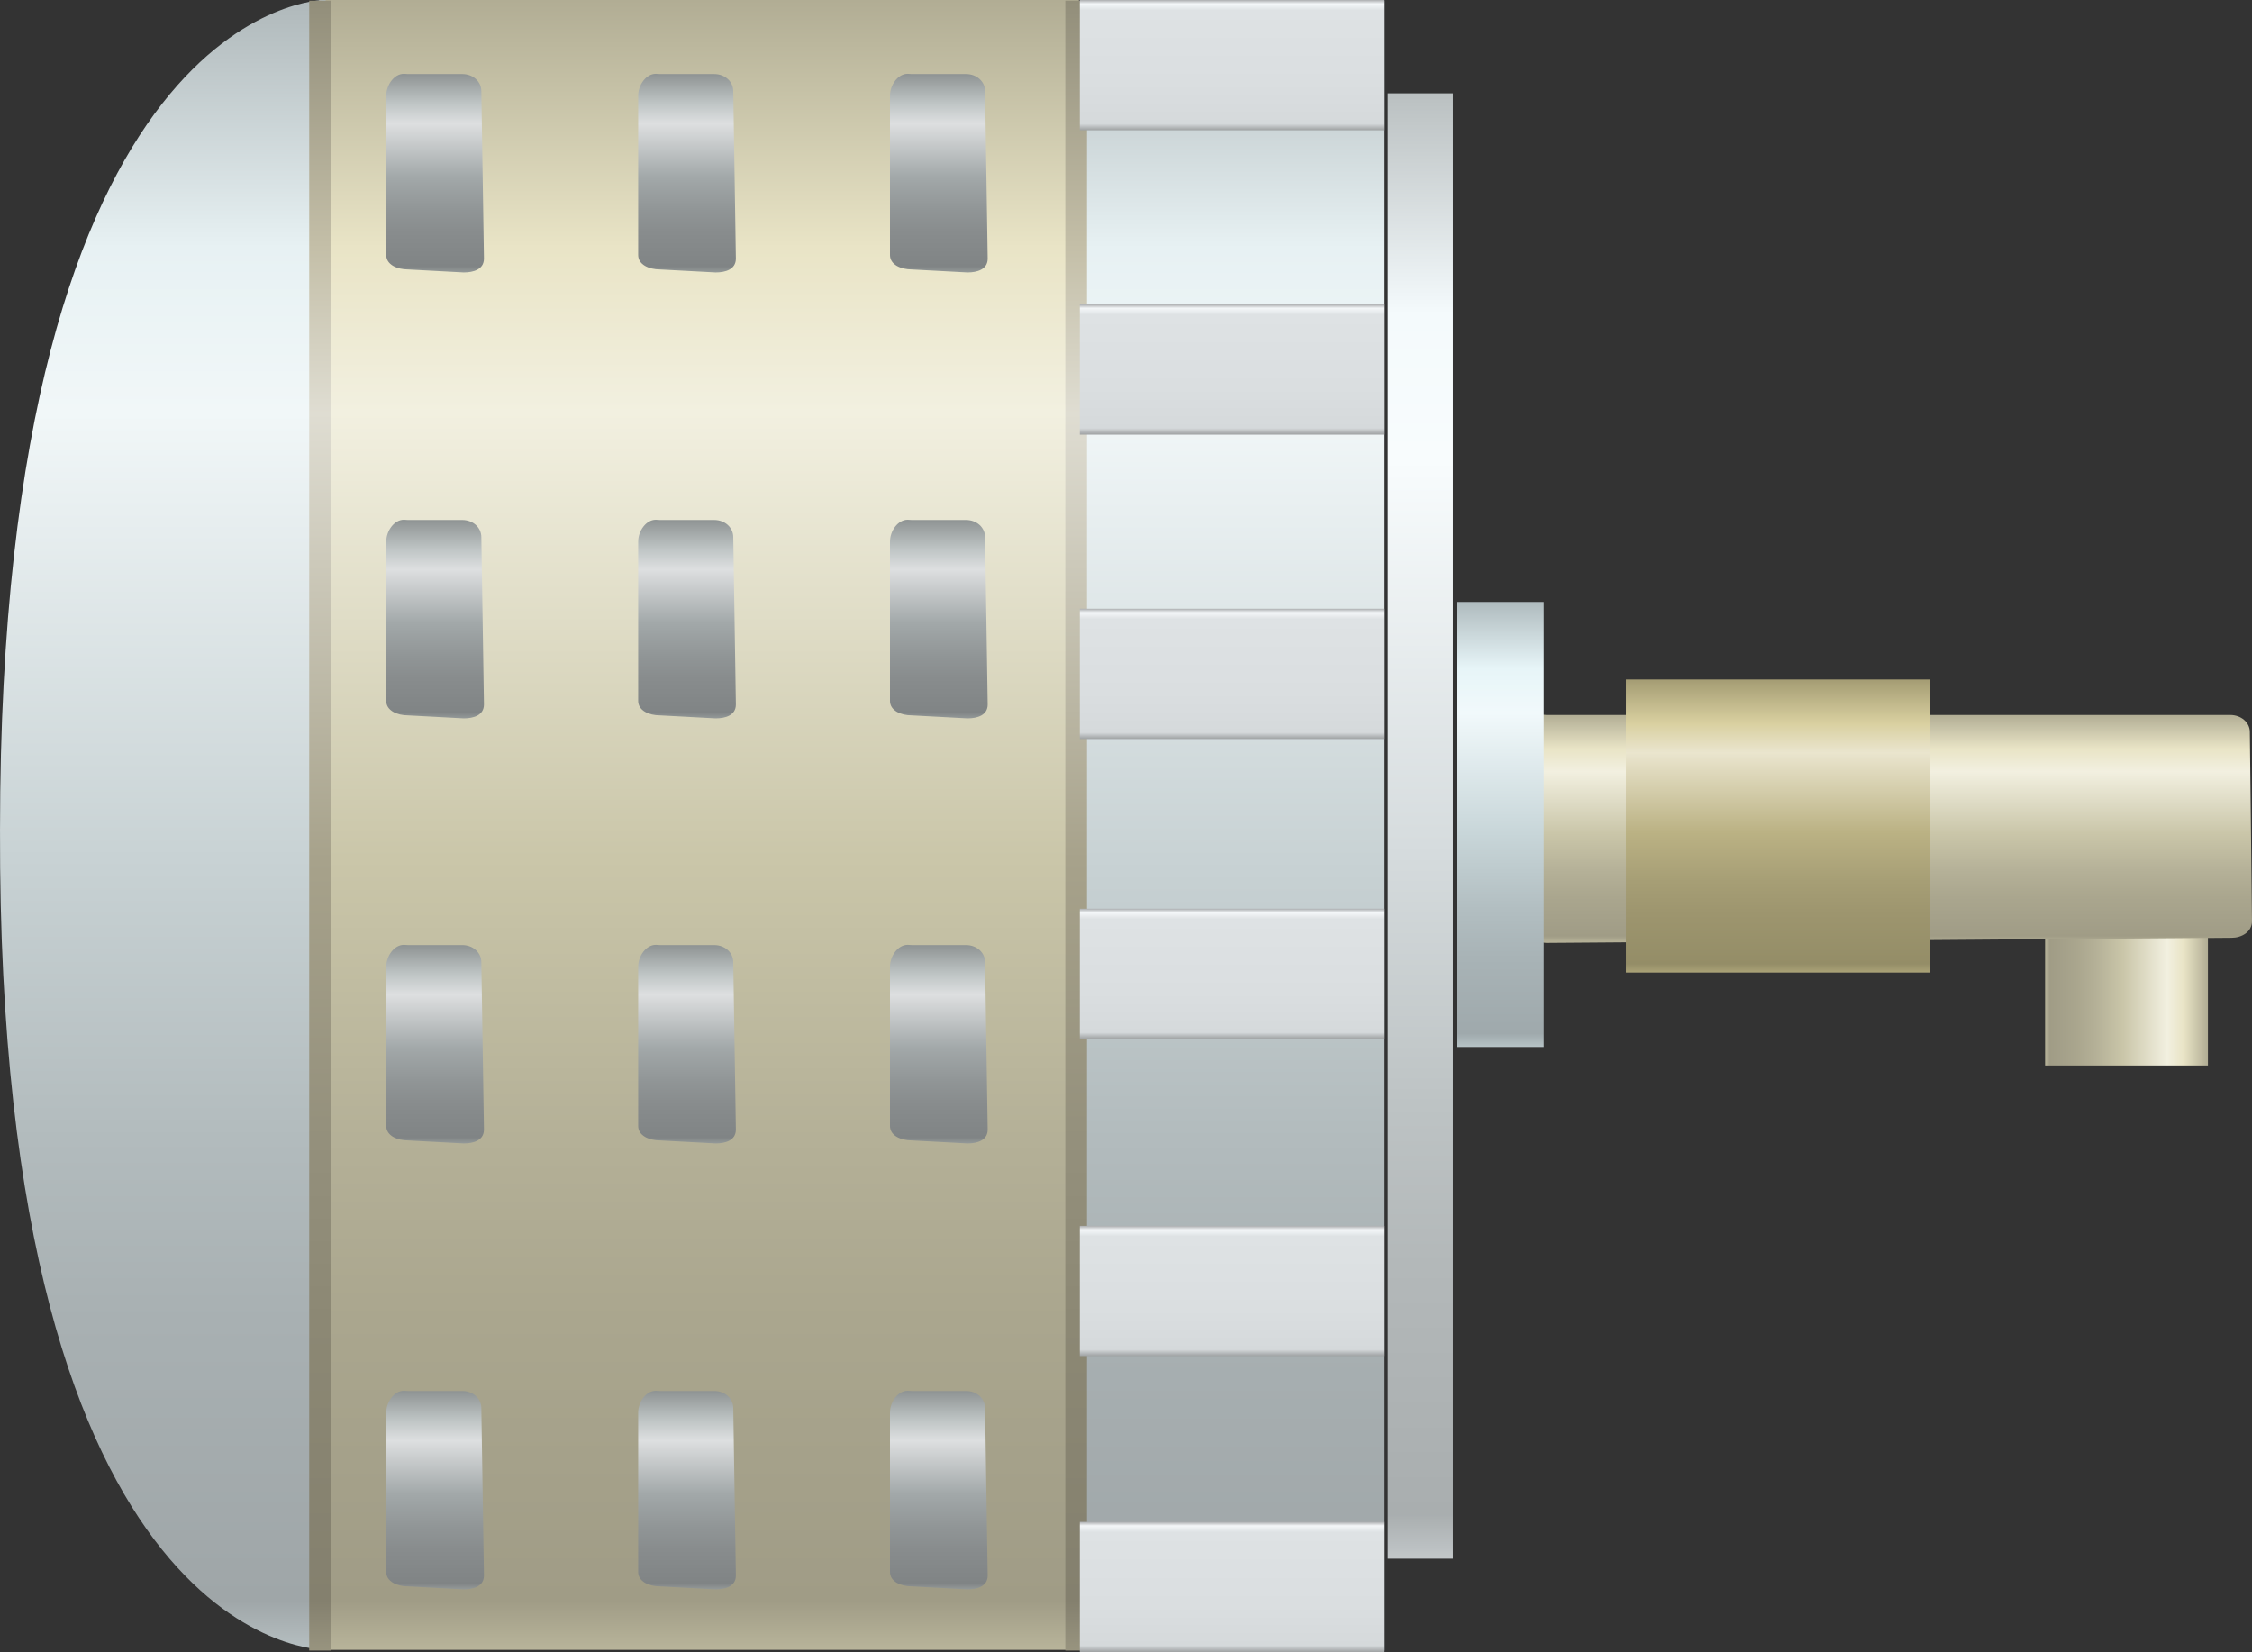 <?xml version="1.0" encoding="utf-8"?>
<!-- Generator: Adobe Illustrator 16.0.0, SVG Export Plug-In . SVG Version: 6.00 Build 0)  -->
<!DOCTYPE svg PUBLIC "-//W3C//DTD SVG 1.1//EN" "http://www.w3.org/Graphics/SVG/1.1/DTD/svg11.dtd">
<svg preserveAspectRatio="none" version="1.1" id="图层_1" xmlns="http://www.w3.org/2000/svg" xmlns:xlink="http://www.w3.org/1999/xlink" x="0px" y="0px"
	 width="155.599px" height="114.156px" viewBox="1.179 5.555 155.599 114.156" enable-background="new 1.179 5.555 155.599 114.156"
	 xml:space="preserve">
<rect x="1.179" y="5.555" width="155.599" height="114.156" fill="#333333" stroke="none"/>
<g id="surface221">
	
		<linearGradient id="SVGID_1_" gradientUnits="userSpaceOnUse" x1="305.464" y1="-316.614" x2="305.464" y2="-468.614" gradientTransform="matrix(0.75 0 0 -0.75 -179.622 -231.906)">
		<stop  offset="0" style="stop-color:#B1AD94"/>
		<stop  offset="0.15" style="stop-color:#E9E4C6"/>
		<stop  offset="0.25" style="stop-color:#F2F0E0"/>
		<stop  offset="0.52" style="stop-color:#CAC6A9"/>
		<stop  offset="0.69" style="stop-color:#B4B097"/>
		<stop  offset="0.8" style="stop-color:#AAA68E"/>
		<stop  offset="0.97" style="stop-color:#A09C86"/>
		<stop  offset="1" style="stop-color:#B8B49A"/>
	</linearGradient>
	<path fill="url(#SVGID_1_)" d="M23.227,5.555h52.5v114h-52.5V5.555z"/>
	
		<linearGradient id="SVGID_2_" gradientUnits="userSpaceOnUse" x1="285.465" y1="-316.614" x2="285.465" y2="-468.614" gradientTransform="matrix(0.75 0 0 -0.75 -201.669 -231.906)">
		<stop  offset="0" style="stop-color:#AFB8BA"/>
		<stop  offset="0.15" style="stop-color:#E7F1F3"/>
		<stop  offset="0.25" style="stop-color:#F1F7F8"/>
		<stop  offset="0.52" style="stop-color:#C8D2D4"/>
		<stop  offset="0.69" style="stop-color:#B2BBBD"/>
		<stop  offset="0.8" style="stop-color:#A8B0B2"/>
		<stop  offset="0.97" style="stop-color:#9FA6A8"/>
		<stop  offset="1" style="stop-color:#B6BFC1"/>
	</linearGradient>
	<path fill="url(#SVGID_2_)" d="M23.68,5.555v114c0,0-22.664,0.395-22.5-56.66c0-57.34,22.402-57.34,22.402-57.34H23.68z"/>
	
		<linearGradient id="SVGID_3_" gradientUnits="userSpaceOnUse" x1="274.963" y1="-316.592" x2="274.963" y2="-334.889" gradientTransform="matrix(0.75 0 0 -0.75 -174.981 -226.788)">
		<stop  offset="0" style="stop-color:#8E9393"/>
		<stop  offset="0.15" style="stop-color:#BFC5C5"/>
		<stop  offset="0.25" style="stop-color:#DDDFE0"/>
		<stop  offset="0.52" style="stop-color:#A2A8A9"/>
		<stop  offset="0.69" style="stop-color:#909596"/>
		<stop  offset="0.8" style="stop-color:#888C8D"/>
		<stop  offset="0.97" style="stop-color:#808485"/>
		<stop  offset="1" style="stop-color:#949999"/>
	</linearGradient>
	<path fill="url(#SVGID_3_)" d="M29.367,10.672h3.75c0.75,0,1.32,0.523,1.32,1.188l0.18,11.563c0,0.75-0.723,0.957-1.395,0.957
		l-3.855-0.207c-0.75,0-1.5-0.332-1.5-0.996V12.172c0-0.75,0.547-1.516,1.219-1.516L29.367,10.672z"/>
	
		<linearGradient id="SVGID_4_" gradientUnits="userSpaceOnUse" x1="274.962" y1="-316.592" x2="274.962" y2="-334.889" gradientTransform="matrix(0.75 0 0 -0.75 -157.573 -226.788)">
		<stop  offset="0" style="stop-color:#8E9393"/>
		<stop  offset="0.15" style="stop-color:#BFC5C5"/>
		<stop  offset="0.25" style="stop-color:#DDDFE0"/>
		<stop  offset="0.52" style="stop-color:#A2A8A9"/>
		<stop  offset="0.69" style="stop-color:#909596"/>
		<stop  offset="0.8" style="stop-color:#888C8D"/>
		<stop  offset="0.97" style="stop-color:#808485"/>
		<stop  offset="1" style="stop-color:#949999"/>
	</linearGradient>
	<path fill="url(#SVGID_4_)" d="M46.773,10.672h3.75c0.75,0,1.32,0.523,1.32,1.188l0.18,11.563c0,0.75-0.723,0.957-1.395,0.957
		l-3.855-0.207c-0.75,0-1.5-0.332-1.5-0.996V12.172c0-0.75,0.547-1.516,1.219-1.516L46.773,10.672z"/>
	
		<linearGradient id="SVGID_5_" gradientUnits="userSpaceOnUse" x1="274.962" y1="-316.592" x2="274.962" y2="-334.889" gradientTransform="matrix(0.75 0 0 -0.75 -140.175 -226.788)">
		<stop  offset="0" style="stop-color:#8E9393"/>
		<stop  offset="0.15" style="stop-color:#BFC5C5"/>
		<stop  offset="0.25" style="stop-color:#DDDFE0"/>
		<stop  offset="0.52" style="stop-color:#A2A8A9"/>
		<stop  offset="0.69" style="stop-color:#909596"/>
		<stop  offset="0.8" style="stop-color:#888C8D"/>
		<stop  offset="0.97" style="stop-color:#808485"/>
		<stop  offset="1" style="stop-color:#949999"/>
	</linearGradient>
	<path fill="url(#SVGID_5_)" d="M64.172,10.672h3.75c0.75,0,1.32,0.523,1.32,1.188l0.18,11.563c0,0.75-0.723,0.957-1.395,0.957
		l-3.855-0.207c-0.75,0-1.5-0.332-1.5-0.996V12.172c0-0.75,0.547-1.516,1.219-1.516L64.172,10.672z"/>
	
		<linearGradient id="SVGID_6_" gradientUnits="userSpaceOnUse" x1="274.963" y1="-316.591" x2="274.963" y2="-334.888" gradientTransform="matrix(0.75 0 0 -0.75 -174.981 -195.975)">
		<stop  offset="0" style="stop-color:#8E9393"/>
		<stop  offset="0.15" style="stop-color:#BFC5C5"/>
		<stop  offset="0.25" style="stop-color:#DDDFE0"/>
		<stop  offset="0.52" style="stop-color:#A2A8A9"/>
		<stop  offset="0.69" style="stop-color:#909596"/>
		<stop  offset="0.8" style="stop-color:#888C8D"/>
		<stop  offset="0.97" style="stop-color:#808485"/>
		<stop  offset="1" style="stop-color:#949999"/>
	</linearGradient>
	<path fill="url(#SVGID_6_)" d="M29.367,41.484h3.75c0.75,0,1.32,0.523,1.32,1.191l0.18,11.559c0,0.75-0.723,0.957-1.395,0.957
		l-3.855-0.207c-0.75,0-1.5-0.332-1.5-0.996V42.984c0-0.75,0.547-1.516,1.219-1.516L29.367,41.484z"/>
	
		<linearGradient id="SVGID_7_" gradientUnits="userSpaceOnUse" x1="274.962" y1="-316.591" x2="274.962" y2="-334.888" gradientTransform="matrix(0.75 0 0 -0.75 -157.573 -195.975)">
		<stop  offset="0" style="stop-color:#8E9393"/>
		<stop  offset="0.15" style="stop-color:#BFC5C5"/>
		<stop  offset="0.25" style="stop-color:#DDDFE0"/>
		<stop  offset="0.52" style="stop-color:#A2A8A9"/>
		<stop  offset="0.69" style="stop-color:#909596"/>
		<stop  offset="0.8" style="stop-color:#888C8D"/>
		<stop  offset="0.97" style="stop-color:#808485"/>
		<stop  offset="1" style="stop-color:#949999"/>
	</linearGradient>
	<path fill="url(#SVGID_7_)" d="M46.773,41.484h3.75c0.75,0,1.32,0.523,1.32,1.191l0.18,11.559c0,0.75-0.723,0.957-1.395,0.957
		l-3.855-0.207c-0.75,0-1.5-0.332-1.5-0.996V42.984c0-0.75,0.547-1.516,1.219-1.516L46.773,41.484z"/>
	
		<linearGradient id="SVGID_8_" gradientUnits="userSpaceOnUse" x1="274.962" y1="-316.591" x2="274.962" y2="-334.888" gradientTransform="matrix(0.75 0 0 -0.75 -140.175 -195.975)">
		<stop  offset="0" style="stop-color:#8E9393"/>
		<stop  offset="0.15" style="stop-color:#BFC5C5"/>
		<stop  offset="0.25" style="stop-color:#DDDFE0"/>
		<stop  offset="0.52" style="stop-color:#A2A8A9"/>
		<stop  offset="0.69" style="stop-color:#909596"/>
		<stop  offset="0.8" style="stop-color:#888C8D"/>
		<stop  offset="0.97" style="stop-color:#808485"/>
		<stop  offset="1" style="stop-color:#949999"/>
	</linearGradient>
	<path fill="url(#SVGID_8_)" d="M64.172,41.484h3.75c0.75,0,1.32,0.523,1.32,1.191l0.18,11.559c0,0.75-0.723,0.957-1.395,0.957
		l-3.855-0.207c-0.75,0-1.5-0.332-1.5-0.996V42.984c0-0.75,0.547-1.516,1.219-1.516L64.172,41.484z"/>
	
		<linearGradient id="SVGID_9_" gradientUnits="userSpaceOnUse" x1="274.963" y1="-316.594" x2="274.963" y2="-334.891" gradientTransform="matrix(0.75 0 0 -0.75 -174.981 -166.606)">
		<stop  offset="0" style="stop-color:#8E9393"/>
		<stop  offset="0.15" style="stop-color:#BFC5C5"/>
		<stop  offset="0.25" style="stop-color:#DDDFE0"/>
		<stop  offset="0.52" style="stop-color:#A2A8A9"/>
		<stop  offset="0.69" style="stop-color:#909596"/>
		<stop  offset="0.8" style="stop-color:#888C8D"/>
		<stop  offset="0.97" style="stop-color:#808485"/>
		<stop  offset="1" style="stop-color:#949999"/>
	</linearGradient>
	<path fill="url(#SVGID_9_)" d="M29.367,70.855h3.75c0.75,0,1.32,0.523,1.32,1.188l0.18,11.563c0,0.75-0.723,0.957-1.395,0.957
		l-3.855-0.207c-0.75,0-1.5-0.332-1.5-1v-11c0-0.75,0.547-1.516,1.219-1.516L29.367,70.855z"/>
	
		<linearGradient id="SVGID_10_" gradientUnits="userSpaceOnUse" x1="274.962" y1="-316.594" x2="274.962" y2="-334.891" gradientTransform="matrix(0.75 0 0 -0.75 -157.573 -166.606)">
		<stop  offset="0" style="stop-color:#8E9393"/>
		<stop  offset="0.15" style="stop-color:#BFC5C5"/>
		<stop  offset="0.25" style="stop-color:#DDDFE0"/>
		<stop  offset="0.52" style="stop-color:#A2A8A9"/>
		<stop  offset="0.69" style="stop-color:#909596"/>
		<stop  offset="0.8" style="stop-color:#888C8D"/>
		<stop  offset="0.97" style="stop-color:#808485"/>
		<stop  offset="1" style="stop-color:#949999"/>
	</linearGradient>
	<path fill="url(#SVGID_10_)" d="M46.773,70.855h3.75c0.75,0,1.32,0.523,1.32,1.188l0.18,11.563c0,0.75-0.723,0.957-1.395,0.957
		l-3.855-0.207c-0.75,0-1.5-0.332-1.5-1v-11c0-0.75,0.547-1.516,1.219-1.516L46.773,70.855z"/>
	
		<linearGradient id="SVGID_11_" gradientUnits="userSpaceOnUse" x1="274.962" y1="-316.594" x2="274.962" y2="-334.891" gradientTransform="matrix(0.75 0 0 -0.75 -140.175 -166.606)">
		<stop  offset="0" style="stop-color:#8E9393"/>
		<stop  offset="0.15" style="stop-color:#BFC5C5"/>
		<stop  offset="0.25" style="stop-color:#DDDFE0"/>
		<stop  offset="0.52" style="stop-color:#A2A8A9"/>
		<stop  offset="0.69" style="stop-color:#909596"/>
		<stop  offset="0.8" style="stop-color:#888C8D"/>
		<stop  offset="0.97" style="stop-color:#808485"/>
		<stop  offset="1" style="stop-color:#949999"/>
	</linearGradient>
	<path fill="url(#SVGID_11_)" d="M64.172,70.855h3.75c0.75,0,1.32,0.523,1.32,1.188l0.18,11.563c0,0.75-0.723,0.957-1.395,0.957
		l-3.855-0.207c-0.75,0-1.5-0.332-1.5-1v-11c0-0.75,0.547-1.516,1.219-1.516L64.172,70.855z"/>
	
		<linearGradient id="SVGID_12_" gradientUnits="userSpaceOnUse" x1="274.963" y1="-316.594" x2="274.963" y2="-334.891" gradientTransform="matrix(0.75 0 0 -0.75 -174.981 -135.793)">
		<stop  offset="0" style="stop-color:#8E9393"/>
		<stop  offset="0.15" style="stop-color:#BFC5C5"/>
		<stop  offset="0.25" style="stop-color:#DDDFE0"/>
		<stop  offset="0.52" style="stop-color:#A2A8A9"/>
		<stop  offset="0.69" style="stop-color:#909596"/>
		<stop  offset="0.8" style="stop-color:#888C8D"/>
		<stop  offset="0.97" style="stop-color:#808485"/>
		<stop  offset="1" style="stop-color:#949999"/>
	</linearGradient>
	<path fill="url(#SVGID_12_)" d="M29.367,101.668h3.75c0.75,0,1.32,0.523,1.32,1.188l0.18,11.563c0,0.75-0.723,0.957-1.395,0.957
		l-3.855-0.207c-0.75,0-1.5-0.332-1.5-0.996v-11.004c0-0.75,0.547-1.516,1.219-1.516L29.367,101.668z"/>
	
		<linearGradient id="SVGID_13_" gradientUnits="userSpaceOnUse" x1="274.962" y1="-316.594" x2="274.962" y2="-334.891" gradientTransform="matrix(0.75 0 0 -0.75 -157.573 -135.793)">
		<stop  offset="0" style="stop-color:#8E9393"/>
		<stop  offset="0.15" style="stop-color:#BFC5C5"/>
		<stop  offset="0.25" style="stop-color:#DDDFE0"/>
		<stop  offset="0.52" style="stop-color:#A2A8A9"/>
		<stop  offset="0.69" style="stop-color:#909596"/>
		<stop  offset="0.8" style="stop-color:#888C8D"/>
		<stop  offset="0.97" style="stop-color:#808485"/>
		<stop  offset="1" style="stop-color:#949999"/>
	</linearGradient>
	<path fill="url(#SVGID_13_)" d="M46.773,101.668h3.75c0.75,0,1.32,0.523,1.32,1.188l0.18,11.563c0,0.75-0.723,0.957-1.395,0.957
		l-3.855-0.207c-0.75,0-1.5-0.332-1.5-0.996v-11.004c0-0.75,0.547-1.516,1.219-1.516L46.773,101.668z"/>
	
		<linearGradient id="SVGID_14_" gradientUnits="userSpaceOnUse" x1="274.962" y1="-316.594" x2="274.962" y2="-334.891" gradientTransform="matrix(0.75 0 0 -0.75 -140.175 -135.793)">
		<stop  offset="0" style="stop-color:#8E9393"/>
		<stop  offset="0.15" style="stop-color:#BFC5C5"/>
		<stop  offset="0.25" style="stop-color:#DDDFE0"/>
		<stop  offset="0.52" style="stop-color:#A2A8A9"/>
		<stop  offset="0.69" style="stop-color:#909596"/>
		<stop  offset="0.8" style="stop-color:#888C8D"/>
		<stop  offset="0.97" style="stop-color:#808485"/>
		<stop  offset="1" style="stop-color:#949999"/>
	</linearGradient>
	<path fill="url(#SVGID_14_)" d="M64.172,101.668h3.75c0.75,0,1.32,0.523,1.32,1.188l0.18,11.563c0,0.75-0.723,0.957-1.395,0.957
		l-3.855-0.207c-0.75,0-1.5-0.332-1.5-0.996v-11.004c0-0.75,0.547-1.516,1.219-1.516L64.172,101.668z"/>
	
		<linearGradient id="SVGID_15_" gradientUnits="userSpaceOnUse" x1="284.464" y1="-316.614" x2="284.464" y2="-468.614" gradientTransform="matrix(0.75 0 0 -0.75 -127.059 -231.858)">
		<stop  offset="0" style="stop-color:#AFB8BA"/>
		<stop  offset="0.15" style="stop-color:#E7F1F3"/>
		<stop  offset="0.25" style="stop-color:#F1F7F8"/>
		<stop  offset="0.52" style="stop-color:#C8D2D4"/>
		<stop  offset="0.69" style="stop-color:#B2BBBD"/>
		<stop  offset="0.8" style="stop-color:#A8B0B2"/>
		<stop  offset="0.97" style="stop-color:#9FA6A8"/>
		<stop  offset="1" style="stop-color:#B6BFC1"/>
	</linearGradient>
	<path fill="url(#SVGID_15_)" d="M75.789,5.602h21v114h-21V5.602z"/>
	
		<linearGradient id="SVGID_16_" gradientUnits="userSpaceOnUse" x1="273.464" y1="-316.612" x2="273.464" y2="-451.612" gradientTransform="matrix(0.75 0 0 -0.75 -105.778 -225.455)">
		<stop  offset="0" style="stop-color:#BAC0C1"/>
		<stop  offset="0.15" style="stop-color:#F4FAFC"/>
		<stop  offset="0.25" style="stop-color:#F8FCFD"/>
		<stop  offset="0.52" style="stop-color:#D5DBDD"/>
		<stop  offset="0.69" style="stop-color:#BDC3C4"/>
		<stop  offset="0.8" style="stop-color:#B3B8B9"/>
		<stop  offset="0.97" style="stop-color:#A9AEAF"/>
		<stop  offset="1" style="stop-color:#C2C7C9"/>
	</linearGradient>
	<path fill="url(#SVGID_16_)" d="M97.07,12.004h4.5v101.25h-4.5V12.004z"/>
	
		<linearGradient id="SVGID_17_" gradientUnits="userSpaceOnUse" x1="285.464" y1="-322.614" x2="270.464" y2="-322.614" gradientTransform="matrix(0.75 0 0 -0.75 -60.364 -167.286)">
		<stop  offset="0" style="stop-color:#B1AD94"/>
		<stop  offset="0.15" style="stop-color:#E9E4C6"/>
		<stop  offset="0.25" style="stop-color:#F2F0E0"/>
		<stop  offset="0.52" style="stop-color:#CAC6A9"/>
		<stop  offset="0.69" style="stop-color:#B4B097"/>
		<stop  offset="0.8" style="stop-color:#AAA68E"/>
		<stop  offset="0.97" style="stop-color:#A09C86"/>
		<stop  offset="1" style="stop-color:#B8B49A"/>
	</linearGradient>
	<path fill="url(#SVGID_17_)" d="M142.484,70.176h11.25v9h-11.25V70.176z"/>
	
		<linearGradient id="SVGID_18_" gradientUnits="userSpaceOnUse" x1="271.464" y1="-316.614" x2="271.464" y2="-468.614" gradientTransform="matrix(0.75 0 0 -0.75 -128.063 -231.858)">
		<stop  offset="0" style="stop-color:#928E7A"/>
		<stop  offset="0.15" style="stop-color:#C4BFA8"/>
		<stop  offset="0.25" style="stop-color:#DFDDD2"/>
		<stop  offset="0.52" style="stop-color:#A7A28B"/>
		<stop  offset="0.69" style="stop-color:#94907C"/>
		<stop  offset="0.8" style="stop-color:#8C8874"/>
		<stop  offset="0.97" style="stop-color:#84806E"/>
		<stop  offset="1" style="stop-color:#98947F"/>
	</linearGradient>
	<path fill="url(#SVGID_18_)" d="M74.785,5.602h1.5v114h-1.5V5.602z"/>
	
		<linearGradient id="SVGID_19_" gradientUnits="userSpaceOnUse" x1="271.461" y1="-316.614" x2="271.461" y2="-468.614" gradientTransform="matrix(0.75 0 0 -0.75 -180.303 -231.858)">
		<stop  offset="0" style="stop-color:#928E7A"/>
		<stop  offset="0.15" style="stop-color:#C4BFA8"/>
		<stop  offset="0.25" style="stop-color:#DFDDD2"/>
		<stop  offset="0.52" style="stop-color:#A7A28B"/>
		<stop  offset="0.69" style="stop-color:#94907C"/>
		<stop  offset="0.8" style="stop-color:#8C8874"/>
		<stop  offset="0.97" style="stop-color:#84806E"/>
		<stop  offset="1" style="stop-color:#98947F"/>
	</linearGradient>
	<path fill="url(#SVGID_19_)" d="M22.543,5.602h1.5v114h-1.5V5.602z"/>
	
		<linearGradient id="SVGID_20_" gradientUnits="userSpaceOnUse" x1="303.961" y1="-316.577" x2="303.961" y2="-337.613" gradientTransform="matrix(0.75 0 0 -0.75 -96.318 -182.502)">
		<stop  offset="0" style="stop-color:#B1AD94"/>
		<stop  offset="0.15" style="stop-color:#E9E4C6"/>
		<stop  offset="0.25" style="stop-color:#F2F0E0"/>
		<stop  offset="0.52" style="stop-color:#CAC6A9"/>
		<stop  offset="0.69" style="stop-color:#B4B097"/>
		<stop  offset="0.8" style="stop-color:#AAA68E"/>
		<stop  offset="0.97" style="stop-color:#A09C86"/>
		<stop  offset="1" style="stop-color:#B8B49A"/>
	</linearGradient>
	<path fill="url(#SVGID_20_)" d="M108.027,54.957h47.25c0.75,0,1.352,0.512,1.352,1.176l0.148,13.074
		c0,0.75-0.727,1.145-1.398,1.145l-47.352,0.355c-0.75,0-1.5-0.91-1.5-1.574V56.457c0-0.75,0.535-1.527,1.207-1.527L108.027,54.957z
		"/>
	
		<linearGradient id="SVGID_21_" gradientUnits="userSpaceOnUse" x1="284.461" y1="-316.612" x2="284.461" y2="-343.612" gradientTransform="matrix(0.75 0 0 -0.75 -89.323 -184.955)">
		<stop  offset="0" style="stop-color:#A49C73"/>
		<stop  offset="0.15" style="stop-color:#D9D0A0"/>
		<stop  offset="0.25" style="stop-color:#EAE5CE"/>
		<stop  offset="0.52" style="stop-color:#BBB284"/>
		<stop  offset="0.69" style="stop-color:#A69E75"/>
		<stop  offset="0.8" style="stop-color:#9D956E"/>
		<stop  offset="0.97" style="stop-color:#948D67"/>
		<stop  offset="1" style="stop-color:#AAA277"/>
	</linearGradient>
	<path fill="url(#SVGID_21_)" d="M113.523,52.504h21v20.25h-21V52.504z"/>
	
		<linearGradient id="SVGID_22_" gradientUnits="userSpaceOnUse" x1="274.462" y1="-316.616" x2="274.462" y2="-357.616" gradientTransform="matrix(0.75 0 0 -0.75 -101.003 -190.314)">
		<stop  offset="0" style="stop-color:#AFBBBE"/>
		<stop  offset="0.15" style="stop-color:#E7F5F8"/>
		<stop  offset="0.25" style="stop-color:#F1F9FB"/>
		<stop  offset="0.52" style="stop-color:#C8D6D9"/>
		<stop  offset="0.69" style="stop-color:#B2BEC1"/>
		<stop  offset="0.8" style="stop-color:#A8B3B6"/>
		<stop  offset="0.97" style="stop-color:#9FA9AC"/>
		<stop  offset="1" style="stop-color:#B6C3C6"/>
	</linearGradient>
	<path fill="url(#SVGID_22_)" d="M101.844,47.148h6v30.75h-6V47.148z"/>
	
		<linearGradient id="SVGID_23_" gradientUnits="userSpaceOnUse" x1="284.464" y1="-316.615" x2="284.464" y2="-328.615" gradientTransform="matrix(0.75 0 0 -0.75 -127.059 -210.875)">
		<stop  offset="0" style="stop-color:#ABADAF"/>
		<stop  offset="0.03" style="stop-color:#F4F7F9"/>
		<stop  offset="0.08" style="stop-color:#DEE2E4"/>
		<stop  offset="0.64" style="stop-color:#DADEE0"/>
		<stop  offset="0.95" style="stop-color:#D5D9DB"/>
		<stop  offset="1" style="stop-color:#9EA1A2"/>
	</linearGradient>
	<path fill="url(#SVGID_23_)" d="M75.789,26.586h21v9h-21V26.586z"/>
	
		<linearGradient id="SVGID_24_" gradientUnits="userSpaceOnUse" x1="284.464" y1="-316.616" x2="284.464" y2="-328.616" gradientTransform="matrix(0.75 0 0 -0.75 -127.059 -189.844)">
		<stop  offset="0" style="stop-color:#ABADAF"/>
		<stop  offset="0.03" style="stop-color:#F4F7F9"/>
		<stop  offset="0.08" style="stop-color:#DEE2E4"/>
		<stop  offset="0.64" style="stop-color:#DADEE0"/>
		<stop  offset="0.95" style="stop-color:#D5D9DB"/>
		<stop  offset="1" style="stop-color:#9EA1A2"/>
	</linearGradient>
	<path fill="url(#SVGID_24_)" d="M75.789,47.617h21v9h-21V47.617z"/>
	
		<linearGradient id="SVGID_25_" gradientUnits="userSpaceOnUse" x1="284.464" y1="-316.614" x2="284.464" y2="-328.614" gradientTransform="matrix(0.75 0 0 -0.75 -127.059 -169.116)">
		<stop  offset="0" style="stop-color:#ABADAF"/>
		<stop  offset="0.03" style="stop-color:#F4F7F9"/>
		<stop  offset="0.08" style="stop-color:#DEE2E4"/>
		<stop  offset="0.64" style="stop-color:#DADEE0"/>
		<stop  offset="0.95" style="stop-color:#D5D9DB"/>
		<stop  offset="1" style="stop-color:#9EA1A2"/>
	</linearGradient>
	<path fill="url(#SVGID_25_)" d="M75.789,68.344h21v9h-21V68.344z"/>
	
		<linearGradient id="SVGID_26_" gradientUnits="userSpaceOnUse" x1="284.464" y1="-316.612" x2="284.464" y2="-328.612" gradientTransform="matrix(0.75 0 0 -0.75 -127.059 -147.201)">
		<stop  offset="0" style="stop-color:#ABADAF"/>
		<stop  offset="0.03" style="stop-color:#F4F7F9"/>
		<stop  offset="0.08" style="stop-color:#DEE2E4"/>
		<stop  offset="0.64" style="stop-color:#DADEE0"/>
		<stop  offset="0.95" style="stop-color:#D5D9DB"/>
		<stop  offset="1" style="stop-color:#9EA1A2"/>
	</linearGradient>
	<path fill="url(#SVGID_26_)" d="M75.789,90.258h21v9h-21V90.258z"/>
	
		<linearGradient id="SVGID_27_" gradientUnits="userSpaceOnUse" x1="284.464" y1="-316.616" x2="284.464" y2="-328.616" gradientTransform="matrix(0.75 0 0 -0.75 -127.059 -126.75)">
		<stop  offset="0" style="stop-color:#ABADAF"/>
		<stop  offset="0.03" style="stop-color:#F4F7F9"/>
		<stop  offset="0.08" style="stop-color:#DEE2E4"/>
		<stop  offset="0.64" style="stop-color:#DADEE0"/>
		<stop  offset="0.95" style="stop-color:#D5D9DB"/>
		<stop  offset="1" style="stop-color:#9EA1A2"/>
	</linearGradient>
	<path fill="url(#SVGID_27_)" d="M75.789,110.711h21v9h-21V110.711z"/>
	
		<linearGradient id="SVGID_28_" gradientUnits="userSpaceOnUse" x1="284.464" y1="-316.614" x2="284.464" y2="-328.614" gradientTransform="matrix(0.75 0 0 -0.75 -127.059 -231.906)">
		<stop  offset="0" style="stop-color:#ABADAF"/>
		<stop  offset="0.03" style="stop-color:#F4F7F9"/>
		<stop  offset="0.08" style="stop-color:#DEE2E4"/>
		<stop  offset="0.64" style="stop-color:#DADEE0"/>
		<stop  offset="0.95" style="stop-color:#D5D9DB"/>
		<stop  offset="1" style="stop-color:#9EA1A2"/>
	</linearGradient>
	<path fill="url(#SVGID_28_)" d="M75.789,5.555h21v9h-21V5.555z"/>
</g>
</svg>
